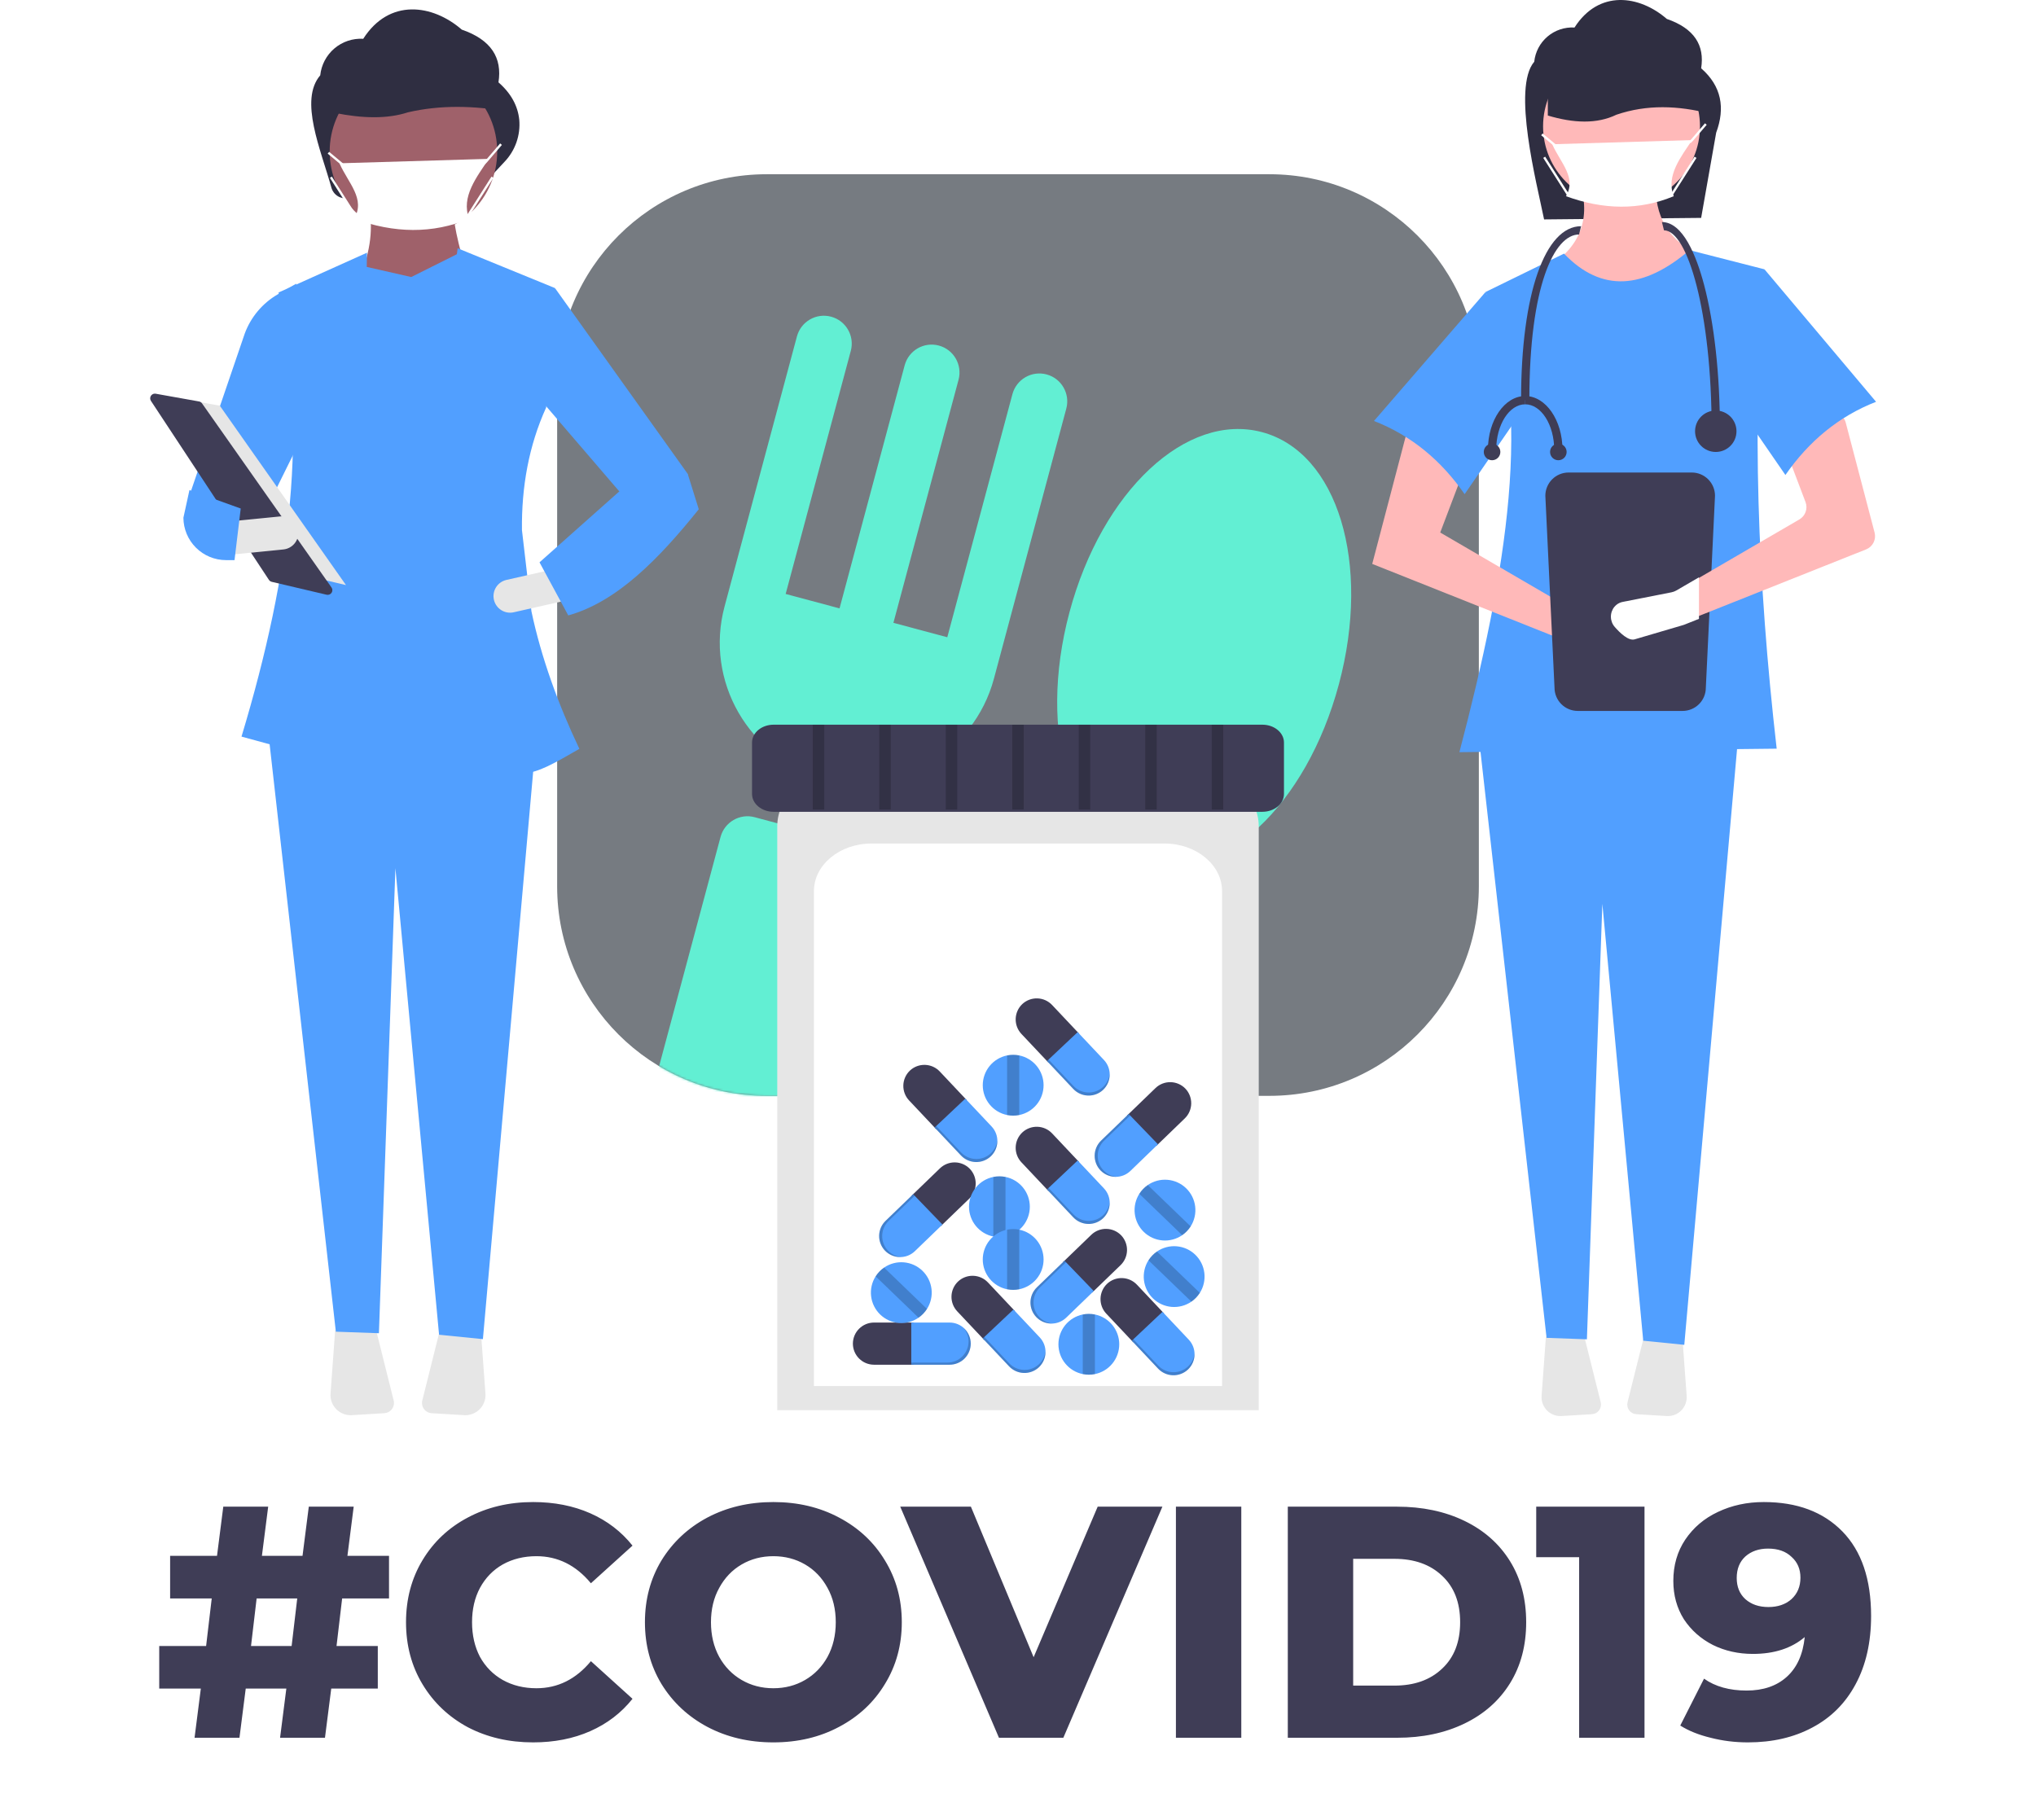 <svg width="888" height="794" viewBox="0 0 888 794" fill="none" xmlns="http://www.w3.org/2000/svg">
<g opacity="0.65" filter="url(#filter0_f)">
<path d="M243 167.363C243 116.905 283.905 76 334.363 76H553.637C604.094 76 645 116.905 645 167.363V386.637C645 437.094 604.094 478 553.637 478H334.363C283.905 478 243 437.094 243 386.637V167.363Z" fill="url(#paint0_linear)"/>
<mask id="mask0" mask-type="alpha" maskUnits="userSpaceOnUse" x="243" y="76" width="402" height="402">
<path d="M243 167.363C243 116.905 283.905 76 334.363 76H553.637C604.094 76 645 116.905 645 167.363V386.637C645 437.094 604.094 478 553.637 478H334.363C283.905 478 243 437.094 243 386.637V167.363Z" fill="url(#paint1_linear)"/>
</mask>
<g mask="url(#mask0)">
<path d="M364.95 315.789C358.43 314.042 351.72 317.981 349.948 324.594L337.123 372.461C335.351 379.073 339.192 385.839 345.712 387.586C352.232 389.333 358.941 385.395 360.713 378.782L373.538 330.915C375.311 324.302 371.47 317.536 364.95 315.789ZM506.492 353.715C499.973 351.968 493.265 355.907 491.493 362.522L478.668 410.388C476.896 417 480.735 423.765 487.254 425.513C493.773 427.26 500.484 423.321 502.256 416.708L515.082 368.842C516.855 362.228 513.011 355.462 506.492 353.715Z" fill="#0EE7BC"/>
<path d="M456.471 163.322C449.975 161.581 443.308 165.442 441.564 171.953L413.157 277.966L389.661 271.67L418.067 165.657C419.811 159.146 415.968 152.469 409.474 150.729C402.98 148.989 396.314 152.85 394.569 159.36L366.163 265.374L342.666 259.077L371.072 153.065C372.817 146.554 368.974 139.877 362.48 138.137C355.986 136.397 349.319 140.257 347.574 146.768L316.012 264.561C307.311 297.034 326.574 330.515 358.974 339.197C391.375 347.878 424.797 328.515 433.498 296.041L465.06 178.249C466.805 171.737 462.961 165.061 456.471 163.322ZM376.159 369.053L329.164 356.461C322.67 354.721 316.005 358.58 314.26 365.092L275.964 508.011C270.743 527.497 282.306 547.586 301.741 552.794C321.177 558.001 341.235 546.385 346.456 526.899L384.751 383.98C386.496 377.468 382.653 370.793 376.159 369.053ZM517.144 406.83L470.148 394.238C463.654 392.498 456.988 396.356 455.243 402.868L416.947 545.788C411.726 565.274 423.289 585.362 442.724 590.571C462.16 595.778 482.22 584.162 487.441 564.676L525.737 421.757C527.481 415.245 523.637 408.57 517.144 406.83ZM499.957 376.974C532.908 385.802 569.791 351.325 583.951 298.48C598.111 245.635 583.408 197.334 550.456 188.505C517.505 179.676 480.626 214.154 466.466 267C452.306 319.845 467.005 368.144 499.957 376.974Z" fill="#0EE7BC"/>
</g>
</g>
<path d="M741.956 95.043L673.454 95.71C670.234 79.859 659.416 38.268 669.159 26.923C669.603 22.653 671.677 18.72 674.948 15.94C678.22 13.161 682.438 11.751 686.723 12.003V12.003C697.34 -4.617 715.025 -2.122 726.978 8.258C739.007 12.409 743.542 19.783 741.957 29.79C750.865 37.588 752.509 47.075 748.51 57.875L741.956 95.043Z" fill="#2F2E41"/>
<path d="M735.362 137.242L685.94 130.399L676.055 115.953C689.671 106.921 694.489 94.306 688.221 77.175L722.436 76.415C720.833 91.67 725.878 103.481 739.924 110.63L735.362 137.242Z" fill="#FFB9B9"/>
<path d="M674.255 583.02L672.365 608.855C672.28 610.024 672.445 611.198 672.851 612.298C673.256 613.399 673.892 614.399 674.716 615.234C675.54 616.068 676.533 616.716 677.628 617.135C678.723 617.555 679.895 617.735 681.065 617.664L694.335 616.86C694.95 616.823 695.549 616.65 696.09 616.355C696.63 616.06 697.1 615.65 697.464 615.153C697.828 614.656 698.078 614.085 698.197 613.481C698.316 612.876 698.3 612.253 698.15 611.656L690.784 582.193L674.255 583.02Z" fill="#E6E6E6"/>
<path d="M717.216 582.193L709.85 611.656C709.7 612.253 709.684 612.876 709.803 613.481C709.922 614.085 710.172 614.656 710.536 615.153C710.9 615.65 711.37 616.06 711.91 616.355C712.451 616.65 713.05 616.823 713.665 616.86L726.935 617.664C728.105 617.735 729.277 617.555 730.372 617.135C731.467 616.716 732.46 616.068 733.284 615.234C734.108 614.399 734.744 613.398 735.149 612.298C735.555 611.198 735.72 610.024 735.635 608.854L733.745 583.019L717.216 582.193Z" fill="#E6E6E6"/>
<path d="M734.602 586.606L716.694 584.809L698.866 394.239L692.128 584.195L674.534 583.565L644.881 320.485H758.172L734.602 586.606Z" fill="#519FFF"/>
<path d="M707.229 89.341C726.126 89.341 741.445 74.022 741.445 55.125C741.445 36.228 726.126 20.91 707.229 20.91C688.333 20.91 673.014 36.228 673.014 55.125C673.014 74.022 688.333 89.341 707.229 89.341Z" fill="#FFB9B9"/>
<path d="M774.9 326.568L636.517 328.089C657.054 249.908 669.339 177.284 647.922 127.358L682.138 110.63C698.636 127.838 717.009 126.064 736.883 109.11L769.578 117.473C763.978 182.944 766.488 253.064 774.9 326.568Z" fill="#519FFF"/>
<path d="M598.5 245.972L684.419 280.187L703.628 285.837C704.488 286.09 705.389 286.166 706.279 286.062C707.168 285.957 708.027 285.674 708.804 285.229C709.582 284.784 710.261 284.187 710.802 283.473C711.342 282.758 711.733 281.942 711.95 281.074C712.331 279.55 712.16 277.941 711.467 276.531C710.775 275.122 709.606 274.003 708.167 273.374L688.221 267.261L628.153 232.285L640.699 199.21L614.467 185.144L598.5 245.972Z" fill="#FFB9B9"/>
<path d="M599.26 183.623C615.607 190.001 628.609 200.885 638.798 215.558L670.733 169.177L647.922 127.358L599.26 183.623Z" fill="#519FFF"/>
<path d="M745.792 49.58C731.905 46.002 718.252 45.51 704.979 50.049C696.525 54.144 686.371 53.766 675.08 50.392V16.256L736.039 17.881L745.792 49.58Z" fill="#2F2E41"/>
<path d="M684.134 206.106C681.447 206.109 678.871 207.178 676.971 209.077C675.072 210.977 674.003 213.553 674 216.24L678 299.972C678.003 302.659 679.072 305.235 680.971 307.135C682.871 309.034 685.447 310.103 688.134 310.106H733.866C736.553 310.103 739.129 309.034 741.029 307.135C742.928 305.235 743.997 302.659 744 299.972L748 216.24C747.997 213.553 746.928 210.977 745.029 209.077C743.129 207.178 740.553 206.109 737.866 206.106H684.134Z" fill="#3F3D56"/>
<path d="M813.89 239.646L739 269.466L733.35 271.716C733.17 271.786 732.99 271.846 732.8 271.906L713.87 277.476C711.45 278.186 708.1 274.926 706.14 272.676C705.17 271.592 704.62 270.196 704.59 268.741C704.561 267.286 705.054 265.869 705.98 264.746C706.242 264.444 706.529 264.167 706.84 263.916C707.57 263.348 708.429 262.97 709.34 262.816L728.25 259.096C728.928 258.963 729.58 258.72 730.18 258.376L739 253.236L784.79 226.576C786.064 225.836 787.033 224.668 787.526 223.279C788.018 221.891 788.002 220.373 787.48 218.996L778.74 195.946C778.204 194.536 778.2 192.978 778.728 191.565C779.256 190.152 780.281 188.979 781.61 188.266L796.09 180.506C796.917 180.062 797.835 179.811 798.773 179.773C799.711 179.735 800.646 179.91 801.507 180.286C802.368 180.661 803.132 181.227 803.742 181.941C804.352 182.654 804.793 183.497 805.03 184.406L817.6 232.286C817.987 233.754 817.823 235.313 817.139 236.669C816.456 238.025 815.3 239.083 813.89 239.646V239.646Z" fill="#FFB9B9"/>
<path d="M818.24 175.259C801.893 181.637 788.891 192.521 778.702 207.194L746.767 160.813L769.578 117.473L818.24 175.259Z" fill="#519FFF"/>
<path d="M730 85.579C715.032 91.805 699.337 91.552 683 85.579C687.754 77.465 680.648 71.11 677 62.919L738 61.106C733.335 68.222 726.452 76.629 730 85.579Z" fill="white"/>
<path d="M737.354 62.46L736.646 61.753L737.646 60.753L743.62 53.781L744.38 54.431L738.38 61.431L737.354 62.46Z" fill="white"/>
<path d="M672.82 58.222L672.18 58.99L678.18 63.99L678.82 63.222L672.82 58.222Z" fill="white"/>
<path d="M739.077 68.339L728.575 84.838L729.419 85.375L739.921 68.876L739.077 68.339Z" fill="white"/>
<path d="M673.922 68.338L673.078 68.875L683.578 85.375L684.422 84.838L673.922 68.338Z" fill="white"/>
<path d="M741 251.821V269.938L734.693 272.45C734.492 272.528 734.291 272.595 734.079 272.662L712.949 278.879C710.248 279.671 706.508 276.033 704.32 273.521C703.237 272.311 702.624 270.752 702.591 269.128C702.558 267.504 703.108 265.922 704.142 264.669C704.434 264.333 704.755 264.023 705.102 263.743C705.916 263.109 706.875 262.687 707.892 262.515L729 258.363C729.758 258.214 730.485 257.942 731.155 257.559L741 251.821Z" fill="white"/>
<path d="M750.14 187.202H746.526C746.526 136.091 736.003 100.473 725.747 100.473L724.844 96.859C734.041 96.859 739.904 111.683 743.203 124.12C747.677 140.979 750.14 163.382 750.14 187.202Z" fill="#3F3D56"/>
<path d="M667.025 174.554H663.411C663.411 127.745 674.007 98.666 689.61 98.666L688.707 102.28C677.914 102.28 667.025 124.628 667.025 174.554Z" fill="#3F3D56"/>
<path d="M748.333 197.14C753.322 197.14 757.367 193.095 757.367 188.105C757.367 183.116 753.322 179.071 748.333 179.071C743.343 179.071 739.299 183.116 739.299 188.105C739.299 193.095 743.343 197.14 748.333 197.14Z" fill="#3F3D56"/>
<path d="M652.57 196.236H648.956C648.956 183.284 656.251 172.747 665.218 172.747V176.361C658.244 176.361 652.57 185.277 652.57 196.236Z" fill="#3F3D56"/>
<path d="M681.479 196.236H677.866C677.866 185.277 672.192 176.361 665.218 176.361V172.747C674.185 172.747 681.479 183.284 681.479 196.236Z" fill="#3F3D56"/>
<path d="M679.673 200.753C681.668 200.753 683.286 199.135 683.286 197.14C683.286 195.144 681.668 193.526 679.673 193.526C677.677 193.526 676.059 195.144 676.059 197.14C676.059 199.135 677.677 200.753 679.673 200.753Z" fill="#3F3D56"/>
<path d="M650.763 200.753C652.759 200.753 654.377 199.135 654.377 197.14C654.377 195.144 652.759 193.526 650.763 193.526C648.767 193.526 647.149 195.144 647.149 197.14C647.149 199.135 648.767 200.753 650.763 200.753Z" fill="#3F3D56"/>
<path d="M215.271 75.697L151.805 86.445C150.237 86.713 148.625 86.389 147.282 85.537C145.939 84.685 144.96 83.365 144.534 81.832C139.949 65.283 130.362 43.694 139.67 32.856C140.144 28.296 142.359 24.096 145.852 21.128C149.346 18.16 153.849 16.654 158.426 16.923C169.763 -0.824 188.648 1.84 201.411 12.924C214.257 17.357 219.1 25.231 217.406 35.917C222.956 40.774 225.865 46.245 226.478 52.251C226.769 55.592 226.344 58.958 225.231 62.122C224.118 65.287 222.343 68.177 220.025 70.601L215.271 75.697Z" fill="#2F2E41"/>
<path d="M205.403 125.662L156.203 122.768C161.025 111.701 162.951 101.045 161.026 90.933H197.686C197.603 98.697 201.466 112.127 205.403 125.662Z" fill="#9F616A"/>
<path d="M146.18 580.289L144.162 607.877C144.07 609.125 144.247 610.379 144.68 611.554C145.113 612.729 145.792 613.798 146.672 614.688C147.552 615.579 148.612 616.272 149.781 616.719C150.95 617.167 152.202 617.359 153.452 617.284L167.622 616.425C168.278 616.385 168.918 616.201 169.496 615.886C170.073 615.571 170.574 615.133 170.963 614.603C171.352 614.072 171.619 613.462 171.746 612.817C171.873 612.171 171.855 611.506 171.696 610.868L163.83 579.406L146.18 580.289Z" fill="#E6E6E6"/>
<path d="M192.055 579.406L184.189 610.868C184.03 611.506 184.013 612.171 184.139 612.817C184.266 613.462 184.533 614.072 184.922 614.602C185.311 615.133 185.812 615.571 186.39 615.886C186.967 616.201 187.607 616.385 188.263 616.425L202.433 617.284C203.683 617.359 204.935 617.167 206.104 616.719C207.273 616.272 208.334 615.579 209.213 614.688C210.093 613.798 210.772 612.729 211.205 611.554C211.638 610.379 211.815 609.125 211.724 607.877L209.706 580.289L192.055 579.406Z" fill="#E6E6E6"/>
<path d="M210.62 584.119L191.498 582.2L172.46 378.701L165.265 581.544L146.478 580.871L114.813 299.944H235.79L210.62 584.119Z" fill="#519FFF"/>
<path d="M180.323 102.644C200.502 102.644 216.86 86.286 216.86 66.107C216.86 45.928 200.502 29.57 180.323 29.57C160.144 29.57 143.786 45.928 143.786 66.107C143.786 86.286 160.144 102.644 180.323 102.644Z" fill="#9F616A"/>
<path d="M221.502 48.653C206.673 46.071 192.093 45.716 177.92 48.992C168.892 51.947 158.05 51.675 145.993 49.24V24.601L211.087 25.774L221.502 48.653Z" fill="#2F2E41"/>
<path d="M204.639 95.423C188.655 102.072 171.895 101.802 154.45 95.423C159.526 86.759 151.938 79.973 148.043 71.226L213.181 69.29C208.2 76.889 200.85 85.866 204.639 95.423Z" fill="white"/>
<path d="M143.558 66.237L142.917 67.005L149.324 72.344L149.965 71.575L143.558 66.237Z" fill="white"/>
<path d="M214.362 77.031L203.147 94.649L203.99 95.186L215.206 77.569L214.362 77.031Z" fill="white"/>
<path d="M144.726 77.031L143.882 77.568L155.094 95.187L155.938 94.65L144.726 77.031Z" fill="white"/>
<path d="M110.861 232.746L82.885 215.381L106.744 145.502C109.405 138.291 114.502 132.237 121.153 128.386L129.191 123.733L129.89 194.228L110.861 232.746Z" fill="#519FFF"/>
<path d="M231.789 266.684L227.65 231.232C227.429 212.519 230.612 194.427 238.204 177.757L242.062 125.662L199.615 108.298C199.485 109.163 199.374 110.027 199.25 110.892L179.356 120.839L159.954 116.429L160.062 110.227L121.473 127.592C134.234 186.92 127.274 248.53 105.329 321.301L156.166 335.202L156.589 310.791L201.896 307.555C202.362 315.475 202.737 323.254 202.955 330.86C228.52 340.272 229.398 340.116 252.691 326.64C243.415 307.137 236.071 286.843 231.789 266.684Z" fill="#519FFF"/>
<path d="M297.051 224.063L271.004 215.381L229.34 166.878L242.062 125.663L299.945 206.699L297.051 224.063Z" fill="#519FFF"/>
<path d="M215.419 261.613C215.845 263.484 216.996 265.109 218.618 266.132C220.241 267.155 222.203 267.493 224.074 267.072L246.185 262.065L242.989 247.952L220.878 252.958C219.007 253.382 217.38 254.532 216.357 256.155C215.333 257.778 214.996 259.742 215.419 261.613V261.613Z" fill="#E6E6E6"/>
<path d="M235.31 245.287L247.851 268.44C268.945 262.557 287.227 244.009 304.769 222.134L299.945 206.699L270.039 214.416L235.31 245.287Z" fill="#519FFF"/>
<path d="M71.79 172.661L95.866 176.96L150.897 255.207L121.662 248.328L71.79 172.661Z" fill="#E6E6E6"/>
<path d="M67.52 171.703C67.153 171.709 66.794 171.813 66.481 172.004C66.168 172.196 65.913 172.468 65.741 172.792C65.569 173.116 65.488 173.481 65.505 173.847C65.523 174.214 65.638 174.569 65.84 174.876L117.279 252.922C117.566 253.358 118.009 253.668 118.518 253.787L142.451 259.418C142.855 259.513 143.277 259.483 143.664 259.332C144.05 259.181 144.381 258.917 144.613 258.573C144.845 258.23 144.967 257.824 144.964 257.409C144.96 256.995 144.83 256.591 144.592 256.252L88.114 175.949C87.961 175.73 87.766 175.543 87.541 175.4C87.316 175.257 87.064 175.159 86.802 175.113L67.906 171.738C67.778 171.715 67.649 171.703 67.52 171.703Z" fill="#3F3D56"/>
<path d="M99.608 227.505L101.038 241.905L123.597 239.666C125.507 239.477 127.263 238.536 128.479 237.052C129.695 235.568 130.272 233.661 130.083 231.751C129.893 229.842 128.953 228.086 127.469 226.87C125.984 225.653 124.078 225.076 122.168 225.266L99.608 227.505Z" fill="#E6E6E6"/>
<path d="M79.991 225.837C80.024 230.748 81.996 235.446 85.477 238.908C88.959 242.371 93.668 244.317 98.578 244.322H102.288L104.988 221.817L82.628 213.767L79.991 225.837Z" fill="#519FFF"/>
<path d="M211.399 71.78L210.692 71.073L211.76 70.005L218.141 62.558L218.9 63.208L212.493 70.683L211.399 71.78Z" fill="white"/>
<path d="M339 615.106H549V360.39C549 346.902 535.715 335.929 519.386 335.929H368.614C352.285 335.929 339 346.902 339 360.39V615.106Z" fill="#E6E6E6"/>
<path d="M355 604.573H533V388.67C533 377.238 521.739 367.937 507.898 367.937H380.102C366.26 367.937 355 377.238 355 388.67V604.573Z" fill="white"/>
<path d="M337.414 316.106C332.223 316.106 328 319.594 328 323.881V346.325C328 350.612 332.223 354.1 337.414 354.1H550.587C555.777 354.1 560 350.612 560 346.325V323.881C560 319.594 555.777 316.106 550.587 316.106H337.414Z" fill="#3F3D56"/>
<path d="M381.181 576.889C378.744 576.896 376.409 577.867 374.686 579.59C372.963 581.313 371.991 583.648 371.984 586.085V586.085C371.991 588.522 372.962 590.857 374.686 592.58C376.409 594.304 378.744 595.275 381.181 595.282H398.395V576.889H381.181Z" fill="#3F3D56"/>
<path d="M414.194 576.889H397.452V595.282H414.194C416.631 595.275 418.966 594.304 420.689 592.581C422.413 590.857 423.384 588.522 423.391 586.085V586.085C423.384 583.648 422.413 581.313 420.689 579.59C418.966 577.867 416.631 576.896 414.194 576.889V576.889Z" fill="#519FFF"/>
<path opacity="0.2" d="M420.195 579.141C421.646 580.804 422.446 582.935 422.448 585.142V585.142C422.441 587.579 421.469 589.914 419.746 591.637C418.023 593.36 415.688 594.332 413.251 594.339H397.452V595.282H414.194C416.631 595.275 418.966 594.304 420.689 592.58C422.413 590.857 423.384 588.522 423.391 586.085C423.389 584.766 423.102 583.463 422.551 582.265C421.999 581.066 421.196 580.001 420.195 579.141V579.141Z" fill="black"/>
<path d="M458.862 438.362C457.185 436.594 454.876 435.561 452.44 435.489C450.005 435.417 447.639 436.312 445.861 437.979V437.979C444.093 439.655 443.06 441.964 442.988 444.4C442.916 446.836 443.811 449.201 445.477 450.979L457.285 463.505L470.669 450.889L458.862 438.362Z" fill="#3F3D56"/>
<path d="M481.506 462.385L470.022 450.202L456.638 462.819L468.122 475.002C469.799 476.77 472.107 477.803 474.543 477.875C476.979 477.947 479.344 477.052 481.123 475.386V475.386C482.891 473.709 483.924 471.401 483.996 468.965C484.068 466.529 483.173 464.164 481.506 462.385V462.385Z" fill="#519FFF"/>
<path opacity="0.2" d="M483.984 468.297C483.769 470.493 482.766 472.537 481.162 474.052V474.052C479.384 475.719 477.019 476.614 474.583 476.542C472.147 476.47 469.838 475.437 468.162 473.669L457.324 462.172L456.638 462.819L468.122 475.002C469.799 476.77 472.107 477.803 474.543 477.875C476.979 477.947 479.344 477.052 481.123 475.386C482.081 474.479 482.833 473.377 483.327 472.154C483.82 470.93 484.045 469.615 483.984 468.297V468.297Z" fill="black"/>
<path d="M409.862 467.362C408.185 465.594 405.876 464.561 403.44 464.489C401.005 464.417 398.639 465.312 396.861 466.979V466.979C395.093 468.655 394.06 470.964 393.988 473.4C393.916 475.836 394.811 478.201 396.477 479.979L408.285 492.505L421.669 479.889L409.862 467.362Z" fill="#3F3D56"/>
<path d="M432.506 491.385L421.022 479.202L407.638 491.819L419.122 504.002C420.799 505.77 423.107 506.803 425.543 506.875C427.979 506.947 430.344 506.052 432.123 504.386V504.386C433.891 502.709 434.924 500.401 434.996 497.965C435.068 495.529 434.173 493.164 432.506 491.385V491.385Z" fill="#519FFF"/>
<path opacity="0.2" d="M434.984 497.297C434.769 499.493 433.766 501.537 432.162 503.052V503.052C430.384 504.719 428.019 505.614 425.583 505.542C423.147 505.47 420.838 504.437 419.162 502.669L408.324 491.172L407.638 491.819L419.122 504.002C420.799 505.77 423.107 506.803 425.543 506.875C427.979 506.947 430.344 506.052 432.123 504.386V504.386C433.081 503.479 433.833 502.377 434.327 501.154C434.82 499.93 435.045 498.615 434.984 497.297Z" fill="black"/>
<path d="M458.862 494.362C457.185 492.594 454.876 491.561 452.44 491.489C450.005 491.417 447.639 492.312 445.861 493.979V493.979C444.093 495.655 443.06 497.964 442.988 500.4C442.916 502.836 443.811 505.201 445.477 506.979L457.285 519.505L470.669 506.889L458.862 494.362Z" fill="#3F3D56"/>
<path d="M481.506 518.385L470.022 506.202L456.638 518.819L468.122 531.002C469.799 532.77 472.107 533.803 474.543 533.875C476.979 533.947 479.344 533.052 481.123 531.386V531.386C482.891 529.709 483.924 527.401 483.996 524.965C484.068 522.529 483.173 520.164 481.506 518.385V518.385Z" fill="#519FFF"/>
<path opacity="0.2" d="M483.984 524.297C483.769 526.493 482.766 528.537 481.162 530.052C479.384 531.719 477.019 532.614 474.583 532.542C472.147 532.47 469.838 531.437 468.162 529.669L457.324 518.172L456.638 518.819L468.122 531.002C469.799 532.77 472.107 533.803 474.543 533.875C476.979 533.947 479.344 533.052 481.123 531.386V531.386C482.081 530.479 482.833 529.377 483.327 528.154C483.82 526.93 484.045 525.615 483.984 524.297V524.297Z" fill="black"/>
<path d="M488.754 551.83C490.502 550.131 491.507 547.811 491.549 545.374C491.591 542.938 490.668 540.583 488.98 538.825V538.825C487.282 537.078 484.961 536.073 482.524 536.031C480.088 535.988 477.734 536.912 475.976 538.6L463.594 550.559L476.372 563.789L488.754 551.83Z" fill="#3F3D56"/>
<path d="M465.008 574.765L477.051 563.133L464.272 549.904L452.23 561.535C450.482 563.233 449.477 565.554 449.435 567.991C449.392 570.427 450.316 572.781 452.004 574.539V574.539C453.702 576.287 456.023 577.292 458.459 577.334C460.896 577.376 463.25 576.453 465.008 574.765V574.765Z" fill="#519FFF"/>
<path opacity="0.2" d="M459.127 577.314C456.928 577.125 454.872 576.148 453.338 574.562V574.562C451.65 572.805 450.726 570.45 450.768 568.014C450.811 565.577 451.816 563.256 453.564 561.558L464.928 550.582L464.272 549.904L452.23 561.535C450.482 563.233 449.477 565.554 449.435 567.991C449.392 570.427 450.316 572.781 452.004 574.539V574.539C452.922 575.486 454.033 576.225 455.263 576.704C456.492 577.182 457.81 577.391 459.127 577.314Z" fill="black"/>
<path d="M422.754 522.83C424.502 521.131 425.507 518.811 425.549 516.374C425.591 513.938 424.668 511.583 422.98 509.825C421.282 508.078 418.961 507.073 416.524 507.03C414.088 506.988 411.733 507.912 409.976 509.6L397.594 521.559L410.372 534.789L422.754 522.83Z" fill="#3F3D56"/>
<path d="M399.008 545.765L411.051 534.133L398.272 520.904L386.23 532.535C384.482 534.233 383.477 536.554 383.435 538.991C383.392 541.427 384.316 543.781 386.004 545.539V545.539C387.702 547.287 390.023 548.292 392.459 548.334C394.896 548.376 397.25 547.453 399.008 545.765V545.765Z" fill="#519FFF"/>
<path opacity="0.2" d="M393.127 548.314C390.928 548.125 388.872 547.148 387.338 545.562C385.65 543.805 384.726 541.45 384.768 539.014C384.811 536.577 385.816 534.256 387.564 532.558L398.928 521.582L398.272 520.904L386.23 532.535C384.482 534.233 383.477 536.554 383.435 538.991C383.392 541.427 384.316 543.781 386.004 545.539V545.539C386.922 546.486 388.033 547.225 389.263 547.704C390.492 548.182 391.81 548.391 393.127 548.314V548.314Z" fill="black"/>
<path d="M516.754 487.83C518.502 486.131 519.507 483.811 519.549 481.374C519.591 478.938 518.668 476.583 516.98 474.825V474.825C515.282 473.078 512.961 472.073 510.524 472.03C508.088 471.988 505.734 472.912 503.976 474.6L491.594 486.559L504.372 499.789L516.754 487.83Z" fill="#3F3D56"/>
<path d="M493.008 510.765L505.051 499.133L492.272 485.904L480.23 497.535C478.482 499.233 477.477 501.554 477.435 503.991C477.392 506.427 478.316 508.781 480.004 510.539V510.539C481.702 512.287 484.023 513.292 486.459 513.334C488.896 513.376 491.25 512.453 493.008 510.765Z" fill="#519FFF"/>
<path opacity="0.2" d="M487.127 513.314C484.928 513.125 482.872 512.148 481.338 510.562V510.562C479.65 508.805 478.726 506.45 478.768 504.014C478.811 501.577 479.816 499.256 481.564 497.558L492.928 486.582L492.272 485.904L480.23 497.535C478.482 499.233 477.477 501.554 477.435 503.991C477.392 506.427 478.316 508.781 480.004 510.539V510.539C480.922 511.486 482.033 512.225 483.263 512.704C484.492 513.182 485.81 513.391 487.127 513.314Z" fill="black"/>
<path d="M495.861 560.363C494.185 558.594 491.876 557.561 489.44 557.489C487.005 557.417 484.639 558.312 482.861 559.979V559.979C481.093 561.655 480.06 563.964 479.988 566.4C479.916 568.836 480.811 571.201 482.477 572.979L494.285 585.505L507.669 572.889L495.861 560.363Z" fill="#3F3D56"/>
<path d="M518.506 584.385L507.022 572.202L493.638 584.819L505.122 597.002C506.799 598.77 509.107 599.803 511.543 599.875C513.979 599.947 516.344 599.052 518.123 597.386V597.386C519.891 595.709 520.924 593.401 520.996 590.965C521.068 588.529 520.173 586.164 518.506 584.385Z" fill="#519FFF"/>
<path opacity="0.2" d="M520.984 590.297C520.769 592.493 519.766 594.537 518.162 596.052V596.052C516.384 597.719 514.019 598.614 511.583 598.542C509.147 598.47 506.838 597.437 505.162 595.669L494.324 584.172L493.638 584.819L505.122 597.002C506.799 598.77 509.107 599.803 511.543 599.875C513.979 599.947 516.344 599.052 518.123 597.386V597.386C519.081 596.479 519.833 595.377 520.327 594.154C520.82 592.93 521.045 591.615 520.984 590.297V590.297Z" fill="black"/>
<path d="M430.862 559.363C429.185 557.594 426.876 556.561 424.44 556.489C422.005 556.417 419.639 557.312 417.861 558.979V558.979C416.093 560.655 415.06 562.964 414.988 565.4C414.916 567.836 415.811 570.201 417.477 571.979L429.285 584.505L442.669 571.889L430.862 559.363Z" fill="#3F3D56"/>
<path d="M453.506 583.385L442.022 571.202L428.638 583.819L440.122 596.002C441.799 597.77 444.107 598.803 446.543 598.875C448.979 598.947 451.344 598.052 453.123 596.386V596.386C454.891 594.709 455.924 592.401 455.996 589.965C456.068 587.529 455.173 585.164 453.506 583.385V583.385Z" fill="#519FFF"/>
<path opacity="0.2" d="M455.984 589.297C455.769 591.493 454.766 593.537 453.162 595.052V595.052C451.384 596.719 449.019 597.614 446.583 597.542C444.147 597.47 441.838 596.437 440.162 594.669L429.324 583.172L428.638 583.819L440.122 596.002C441.799 597.77 444.107 598.803 446.543 598.875C448.979 598.947 451.344 598.052 453.123 596.386V596.386C454.081 595.479 454.833 594.377 455.327 593.154C455.82 591.93 456.045 590.615 455.984 589.297Z" fill="black"/>
<path d="M449.158 526.369C449.159 529.427 448.103 532.391 446.169 534.759C444.236 537.128 441.543 538.756 438.547 539.367C436.797 539.721 434.993 539.721 433.242 539.367C430.247 538.755 427.554 537.127 425.621 534.759C423.688 532.39 422.632 529.427 422.632 526.369C422.632 523.312 423.688 520.348 425.621 517.98C427.554 515.611 430.247 513.983 433.242 513.371C434.993 513.018 436.797 513.018 438.547 513.371C441.543 513.983 444.236 515.611 446.169 517.979C448.103 520.348 449.159 523.312 449.158 526.369V526.369Z" fill="#519FFF"/>
<path opacity="0.2" d="M438.547 513.371V539.367C436.797 539.721 434.993 539.721 433.242 539.367V513.371C434.993 513.018 436.797 513.018 438.547 513.371Z" fill="black"/>
<path d="M455.158 473.369C455.159 476.427 454.103 479.391 452.169 481.759C450.236 484.128 447.543 485.755 444.547 486.367C442.797 486.721 440.993 486.721 439.242 486.367C436.247 485.755 433.554 484.127 431.621 481.758C429.688 479.39 428.632 476.426 428.632 473.369C428.632 470.312 429.688 467.348 431.621 464.98C433.554 462.611 436.247 460.983 439.242 460.371C440.993 460.018 442.797 460.018 444.547 460.371C447.543 460.983 450.236 462.611 452.169 464.979C454.103 467.348 455.159 470.312 455.158 473.369V473.369Z" fill="#519FFF"/>
<path opacity="0.2" d="M444.547 460.371V486.367C442.797 486.721 440.993 486.721 439.242 486.367V460.371C440.993 460.018 442.797 460.018 444.547 460.371Z" fill="black"/>
<path d="M455.158 549.369C455.159 552.427 454.103 555.391 452.169 557.759C450.236 560.128 447.543 561.756 444.547 562.367C442.797 562.721 440.993 562.721 439.242 562.367C436.247 561.755 433.554 560.127 431.621 557.759C429.688 555.39 428.632 552.427 428.632 549.369C428.632 546.312 429.688 543.348 431.621 540.98C433.554 538.611 436.247 536.983 439.242 536.371C440.993 536.018 442.797 536.018 444.547 536.371C447.543 536.983 450.236 538.611 452.169 540.979C454.103 543.348 455.159 546.312 455.158 549.369V549.369Z" fill="#519FFF"/>
<path opacity="0.2" d="M444.547 536.371V562.367C442.797 562.721 440.993 562.721 439.242 562.367V536.371C440.993 536.018 442.797 536.018 444.547 536.371Z" fill="black"/>
<path d="M488.158 586.369C488.159 589.427 487.103 592.391 485.169 594.759C483.236 597.128 480.543 598.756 477.547 599.367C475.797 599.721 473.993 599.721 472.242 599.367C469.247 598.755 466.554 597.127 464.621 594.759C462.688 592.39 461.632 589.427 461.632 586.369C461.632 583.312 462.688 580.348 464.621 577.98C466.554 575.611 469.247 573.983 472.242 573.371C473.993 573.018 475.797 573.018 477.547 573.371C480.543 573.983 483.236 575.611 485.169 577.979C487.103 580.348 488.159 583.312 488.158 586.369V586.369Z" fill="#519FFF"/>
<path opacity="0.2" d="M477.547 573.371V599.367C475.797 599.721 473.993 599.721 472.242 599.367V573.371C473.993 573.018 475.797 573.018 477.547 573.371Z" fill="black"/>
<path d="M517.31 518.293C519.512 520.415 520.913 523.232 521.276 526.268C521.64 529.304 520.943 532.372 519.305 534.953C518.344 536.459 517.093 537.758 515.623 538.773C513.103 540.505 510.063 541.314 507.016 541.062C503.969 540.81 501.102 539.514 498.901 537.392C496.7 535.271 495.299 532.454 494.935 529.418C494.572 526.382 495.268 523.314 496.906 520.733C497.866 519.227 499.118 517.928 500.588 516.913C503.107 515.18 506.148 514.371 509.195 514.623C512.242 514.874 515.109 516.171 517.31 518.293V518.293Z" fill="#519FFF"/>
<path opacity="0.2" d="M500.588 516.913L519.305 534.953C518.344 536.459 517.093 537.758 515.623 538.773L496.906 520.733C497.866 519.227 499.118 517.928 500.588 516.913V516.913Z" fill="black"/>
<path d="M521.31 547.293C523.512 549.415 524.913 552.232 525.276 555.268C525.64 558.304 524.943 561.372 523.305 563.953C522.344 565.459 521.093 566.758 519.623 567.773C517.103 569.505 514.063 570.314 511.016 570.062C507.969 569.81 505.102 568.514 502.901 566.392C500.7 564.271 499.299 561.454 498.935 558.418C498.572 555.382 499.268 552.314 500.906 549.733C501.866 548.227 503.118 546.928 504.588 545.913C507.107 544.18 510.148 543.371 513.195 543.623C516.242 543.874 519.109 545.171 521.31 547.293V547.293Z" fill="#519FFF"/>
<path opacity="0.2" d="M504.588 545.913L523.305 563.953C522.344 565.459 521.093 566.758 519.623 567.773L500.906 549.733C501.866 548.227 503.118 546.928 504.588 545.913V545.913Z" fill="black"/>
<path d="M402.31 554.293C404.512 556.415 405.913 559.232 406.276 562.268C406.64 565.304 405.943 568.372 404.305 570.953C403.344 572.459 402.093 573.758 400.623 574.773C398.103 576.505 395.063 577.314 392.016 577.062C388.969 576.81 386.102 575.514 383.901 573.392C381.7 571.271 380.299 568.454 379.935 565.418C379.572 562.382 380.268 559.314 381.906 556.733C382.866 555.227 384.118 553.928 385.588 552.913C388.107 551.18 391.148 550.371 394.195 550.623C397.242 550.874 400.109 552.171 402.31 554.293V554.293Z" fill="#519FFF"/>
<path opacity="0.2" d="M385.588 552.913L404.305 570.953C403.344 572.459 402.092 573.758 400.623 574.773L381.906 556.733C382.866 555.227 384.118 553.928 385.588 552.913V552.913Z" fill="black"/>
<path opacity="0.2" d="M359.5 316.106H354.5V353.106H359.5V316.106Z" fill="black"/>
<path opacity="0.2" d="M388.5 316.106H383.5V353.106H388.5V316.106Z" fill="black"/>
<path opacity="0.2" d="M417.5 316.106H412.5V353.106H417.5V316.106Z" fill="black"/>
<path opacity="0.2" d="M446.5 316.106H441.5V353.106H446.5V316.106Z" fill="black"/>
<path opacity="0.2" d="M475.5 316.106H470.5V353.106H475.5V316.106Z" fill="black"/>
<path opacity="0.2" d="M504.5 316.106H499.5V353.106H504.5V316.106Z" fill="black"/>
<path opacity="0.2" d="M533.5 316.106H528.5V353.106H533.5V316.106Z" fill="black"/>
<path d="M149.224 697.232L146.776 717.968H164.776V736.544H144.472L141.736 758H122.152L124.888 736.544H107.176L104.44 758H84.856L87.592 736.544H69.448V717.968H89.896L92.344 697.232H74.2V678.656H94.648L97.384 657.2H116.968L114.232 678.656H131.944L134.68 657.2H154.264L151.528 678.656H169.672V697.232H149.224ZM129.64 697.232H111.928L109.48 717.968H127.192L129.64 697.232ZM232.524 760.016C221.964 760.016 212.46 757.808 204.012 753.392C195.66 748.88 189.084 742.64 184.284 734.672C179.484 726.704 177.084 717.68 177.084 707.6C177.084 697.52 179.484 688.496 184.284 680.528C189.084 672.56 195.66 666.368 204.012 661.952C212.46 657.44 221.964 655.184 232.524 655.184C241.74 655.184 250.044 656.816 257.436 660.08C264.828 663.344 270.972 668.048 275.868 674.192L257.724 690.608C251.196 682.736 243.276 678.8 233.964 678.8C228.492 678.8 223.596 680 219.276 682.4C215.052 684.8 211.74 688.208 209.34 692.624C207.036 696.944 205.884 701.936 205.884 707.6C205.884 713.264 207.036 718.304 209.34 722.72C211.74 727.04 215.052 730.4 219.276 732.8C223.596 735.2 228.492 736.4 233.964 736.4C243.276 736.4 251.196 732.464 257.724 724.592L275.868 741.008C270.972 747.152 264.828 751.856 257.436 755.12C250.044 758.384 241.74 760.016 232.524 760.016ZM337.303 760.016C326.647 760.016 317.047 757.76 308.503 753.248C300.055 748.736 293.383 742.496 288.487 734.528C283.687 726.56 281.287 717.584 281.287 707.6C281.287 697.616 283.687 688.64 288.487 680.672C293.383 672.704 300.055 666.464 308.503 661.952C317.047 657.44 326.647 655.184 337.303 655.184C347.959 655.184 357.511 657.44 365.959 661.952C374.503 666.464 381.175 672.704 385.975 680.672C390.871 688.64 393.319 697.616 393.319 707.6C393.319 717.584 390.871 726.56 385.975 734.528C381.175 742.496 374.503 748.736 365.959 753.248C357.511 757.76 347.959 760.016 337.303 760.016ZM337.303 736.4C342.391 736.4 346.999 735.2 351.127 732.8C355.255 730.4 358.519 727.04 360.919 722.72C363.319 718.304 364.519 713.264 364.519 707.6C364.519 701.936 363.319 696.944 360.919 692.624C358.519 688.208 355.255 684.8 351.127 682.4C346.999 680 342.391 678.8 337.303 678.8C332.215 678.8 327.607 680 323.479 682.4C319.351 684.8 316.087 688.208 313.687 692.624C311.287 696.944 310.087 701.936 310.087 707.6C310.087 713.264 311.287 718.304 313.687 722.72C316.087 727.04 319.351 730.4 323.479 732.8C327.607 735.2 332.215 736.4 337.303 736.4ZM506.976 657.2L463.776 758H435.696L392.64 657.2H423.456L450.816 722.864L478.752 657.2H506.976ZM512.877 657.2H541.389V758H512.877V657.2ZM561.674 657.2H609.338C620.378 657.2 630.17 659.264 638.714 663.392C647.258 667.52 653.882 673.376 658.586 680.96C663.29 688.544 665.642 697.424 665.642 707.6C665.642 717.776 663.29 726.656 658.586 734.24C653.882 741.824 647.258 747.68 638.714 751.808C630.17 755.936 620.378 758 609.338 758H561.674V657.2ZM608.186 735.248C616.826 735.248 623.738 732.8 628.922 727.904C634.202 723.008 636.842 716.24 636.842 707.6C636.842 698.96 634.202 692.192 628.922 687.296C623.738 682.4 616.826 679.952 608.186 679.952H590.186V735.248H608.186ZM717.252 657.2V758H688.74V679.232H670.02V657.2H717.252ZM769.276 655.184C783.772 655.184 795.196 659.456 803.548 668C811.9 676.544 816.076 688.832 816.076 704.864C816.076 716.384 813.82 726.32 809.308 734.672C804.892 742.928 798.604 749.216 790.444 753.536C782.38 757.856 773.02 760.016 762.364 760.016C756.7 760.016 751.276 759.344 746.092 758C740.908 756.752 736.492 754.976 732.844 752.672L743.212 732.224C748.108 735.68 754.3 737.408 761.788 737.408C768.988 737.408 774.796 735.44 779.212 731.504C783.724 727.472 786.364 721.664 787.132 714.08C781.372 718.976 773.836 721.424 764.524 721.424C758.188 721.424 752.38 720.128 747.1 717.536C741.82 714.848 737.596 711.104 734.428 706.304C731.356 701.408 729.82 695.84 729.82 689.6C729.82 682.784 731.548 676.784 735.004 671.6C738.556 666.32 743.308 662.288 749.26 659.504C755.308 656.624 761.98 655.184 769.276 655.184ZM771.292 700.976C775.42 700.976 778.78 699.824 781.372 697.52C783.964 695.12 785.26 692 785.26 688.16C785.26 684.416 783.964 681.392 781.372 679.088C778.876 676.688 775.468 675.488 771.148 675.488C767.116 675.488 763.804 676.64 761.212 678.944C758.716 681.248 757.468 684.368 757.468 688.304C757.468 692.144 758.716 695.216 761.212 697.52C763.804 699.824 767.164 700.976 771.292 700.976Z" fill="#3F3D56"/>
<defs>
<filter id="filter0_f" x="213" y="46" width="462" height="462" filterUnits="userSpaceOnUse" color-interpolation-filters="sRGB">
<feFlood flood-opacity="0" result="BackgroundImageFix"/>
<feBlend mode="normal" in="SourceGraphic" in2="BackgroundImageFix" result="shape"/>
<feGaussianBlur stdDeviation="15" result="effect1_foregroundBlur"/>
</filter>
<linearGradient id="paint0_linear" x1="645" y1="27.273" x2="215.591" y2="541.955" gradientUnits="userSpaceOnUse">
<stop stop-color="#2C343D"/>
<stop offset="1" stop-color="#2C343D"/>
</linearGradient>
<linearGradient id="paint1_linear" x1="645" y1="27.273" x2="215.591" y2="541.955" gradientUnits="userSpaceOnUse">
<stop stop-color="#FF3B00"/>
<stop offset="1" stop-color="#DB3200"/>
<stop offset="1" stop-color="#3ABAB4"/>
</linearGradient>
</defs>
</svg>
